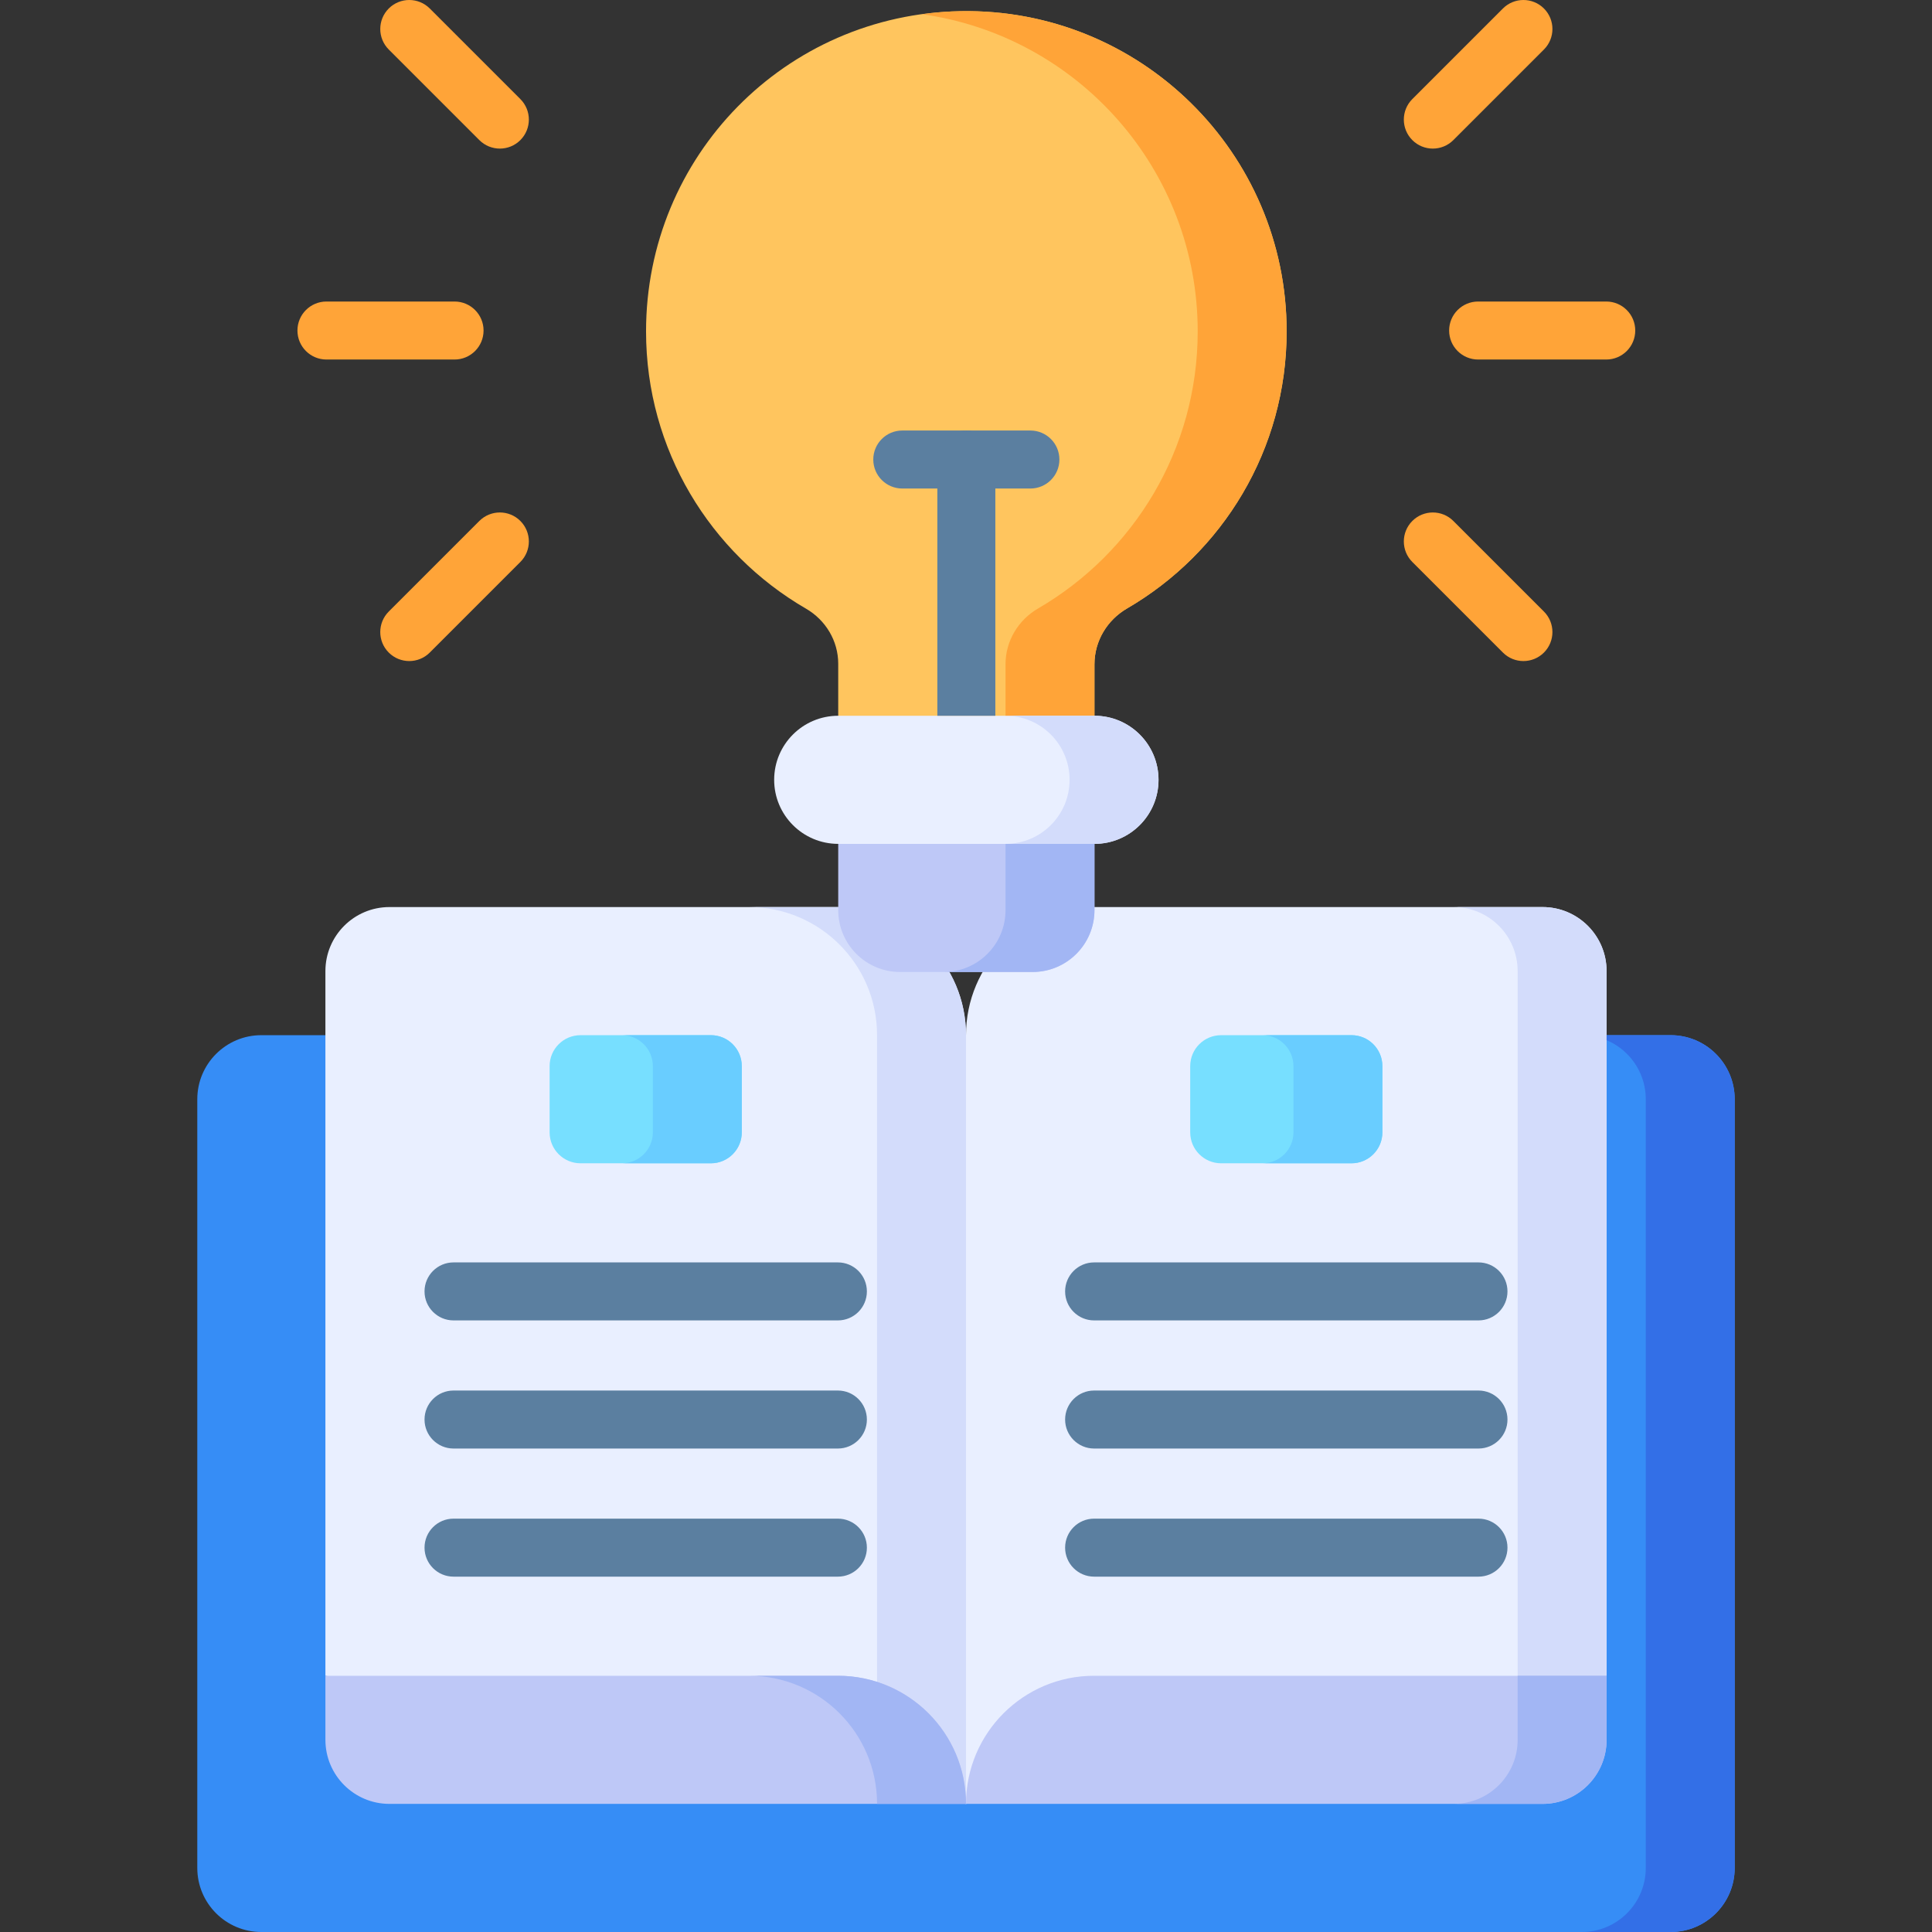 <svg id="Layer_1" enable-background="new 0 0 499.647 499.647" height="512" viewBox="0 0 499.647 499.647" width="512" xmlns="http://www.w3.org/2000/svg"><rect x="0" y="0" width="499.647" height="499.647" fill="#333333" stroke="none"/><g><path d="m67.59 267.713c-9.15 0-16.567 7.417-16.567 16.567v198.801c0 9.15 7.417 16.567 16.567 16.567h364.468c9.15 0 16.567-7.417 16.567-16.567v-198.801c0-9.15-7.417-16.567-16.567-16.567z" fill="#368df6"/><path d="m398.924 234.58h-115.967c-18.299 0-33.133 14.834-33.133 33.133 0-18.299-14.834-33.133-33.133-33.133h-115.968c-9.15 0-16.567 7.417-16.567 16.567v182.233l165.667 33.134 165.667-33.134v-182.233c.001-9.15-7.416-16.567-16.566-16.567z" fill="#e9efff"/><path d="m183.84 300.847h-33.7c-4.418 0-8-3.582-8-8v-17.133c0-4.418 3.582-8 8-8h33.7c4.418 0 8 3.582 8 8v17.133c0 4.418-3.582 8-8 8z" fill="#77dfff"/><g><path d="m216.69 341.48h-99.4c-4.142 0-7.5-3.358-7.5-7.5s3.358-7.5 7.5-7.5h99.4c4.142 0 7.5 3.358 7.5 7.5s-3.358 7.5-7.5 7.5z" fill="#5b7fa0"/></g><g><path d="m216.69 374.614h-99.4c-4.142 0-7.5-3.358-7.5-7.5s3.358-7.5 7.5-7.5h99.4c4.142 0 7.5 3.358 7.5 7.5s-3.358 7.5-7.5 7.5z" fill="#5b7fa0"/></g><g><path d="m216.69 407.747h-99.4c-4.142 0-7.5-3.358-7.5-7.5s3.358-7.5 7.5-7.5h99.4c4.142 0 7.5 3.358 7.5 7.5s-3.358 7.5-7.5 7.5z" fill="#5b7fa0"/></g><path d="m349.507 300.847h-33.7c-4.418 0-8-3.582-8-8v-17.133c0-4.418 3.582-8 8-8h33.7c4.418 0 8 3.582 8 8v17.133c0 4.418-3.582 8-8 8z" fill="#77dfff"/><g><path d="m382.357 341.48h-99.4c-4.142 0-7.5-3.358-7.5-7.5s3.358-7.5 7.5-7.5h99.4c4.142 0 7.5 3.358 7.5 7.5s-3.358 7.5-7.5 7.5z" fill="#5b7fa0"/></g><g><path d="m382.357 374.614h-99.4c-4.142 0-7.5-3.358-7.5-7.5s3.358-7.5 7.5-7.5h99.4c4.142 0 7.5 3.358 7.5 7.5s-3.358 7.5-7.5 7.5z" fill="#5b7fa0"/></g><g><path d="m382.357 407.747h-99.4c-4.142 0-7.5-3.358-7.5-7.5s3.358-7.5 7.5-7.5h99.4c4.142 0 7.5 3.358 7.5 7.5s-3.358 7.5-7.5 7.5z" fill="#5b7fa0"/></g><path d="m432.057 267.713h-23c9.15 0 16.567 7.417 16.567 16.567v198.801c0 9.149-7.417 16.567-16.567 16.567h23c9.15 0 16.567-7.417 16.567-16.567v-198.801c0-9.15-7.417-16.567-16.567-16.567z" fill="#336fe7"/><path d="m398.924 234.58h-23c9.15 0 16.567 7.417 16.567 16.567v186.834l23-4.6v-182.234c0-9.15-7.417-16.567-16.567-16.567z" fill="#d3dcfb"/><path d="m249.824 466.514c0-18.299 14.834-33.134 33.133-33.134h132.534v16.567c0 9.15-7.417 16.567-16.567 16.567z" fill="#bec8f7"/><path d="m392.491 433.38v16.567c0 9.15-7.417 16.567-16.567 16.567h-126.1 149.1c9.15 0 16.567-7.417 16.567-16.567v-16.567z" fill="#a2b6f4"/><path d="m216.69 234.58h-23c18.299 0 33.133 14.834 33.133 33.133v194.201l23.001 4.6v-198.801c0-18.299-14.835-33.133-33.134-33.133z" fill="#d3dcfb"/><path d="m249.824 466.514c0-18.299-14.834-33.134-33.133-33.134h-132.534v16.567c0 9.15 7.417 16.567 16.567 16.567z" fill="#bec8f7"/><path d="m226.823 466.514h23.001c0-18.299-14.834-33.134-33.133-33.134h-23.001c18.299 0 33.133 14.835 33.133 33.134z" fill="#a2b6f4"/><path d="m349.507 267.713h-23c4.418 0 8 3.582 8 8v17.133c0 4.418-3.582 8-8 8h23c4.418 0 8-3.582 8-8v-17.133c0-4.418-3.582-8-8-8z" fill="#69cdff"/><path d="m183.84 267.713h-23c4.418 0 8 3.582 8 8v17.133c0 4.418-3.582 8-8 8h23c4.418 0 8-3.582 8-8v-17.133c0-4.418-3.582-8-8-8z" fill="#69cdff"/><g><g><g><path d="m415.402 92.98h-33.133c-4.142 0-7.5-3.357-7.5-7.5s3.358-7.5 7.5-7.5h33.133c4.142 0 7.5 3.357 7.5 7.5s-3.358 7.5-7.5 7.5z" fill="#ffa438"/></g><g><path d="m370.554 38.428c-1.919 0-3.839-.733-5.303-2.196-2.929-2.93-2.929-7.678 0-10.608l23.429-23.429c2.929-2.928 7.678-2.928 10.607 0 2.929 2.93 2.929 7.678 0 10.608l-23.429 23.429c-1.465 1.464-3.385 2.196-5.304 2.196z" fill="#ffa438"/></g><g><path d="m393.983 170.961c-1.919 0-3.839-.732-5.303-2.196l-23.429-23.429c-2.929-2.93-2.929-7.678 0-10.607 2.929-2.928 7.678-2.928 10.606 0l23.429 23.429c2.929 2.93 2.929 7.678 0 10.608-1.464 1.463-3.384 2.195-5.303 2.195z" fill="#ffa438"/></g></g><g><g><path d="m117.557 92.98h-33.133c-4.142 0-7.5-3.357-7.5-7.5s3.358-7.5 7.5-7.5h33.133c4.142 0 7.5 3.357 7.5 7.5s-3.358 7.5-7.5 7.5z" fill="#ffa438"/></g><g><path d="m105.842 170.961c-1.919 0-3.839-.732-5.303-2.196-2.929-2.93-2.929-7.678 0-10.608l23.429-23.429c2.929-2.928 7.678-2.928 10.606 0 2.929 2.93 2.929 7.678 0 10.607l-23.429 23.429c-1.464 1.465-3.383 2.197-5.303 2.197z" fill="#ffa438"/></g><g><path d="m129.271 38.428c-1.919 0-3.839-.733-5.303-2.196l-23.429-23.429c-2.929-2.93-2.929-7.678 0-10.608 2.929-2.928 7.678-2.928 10.606 0l23.429 23.429c2.929 2.93 2.929 7.678 0 10.608-1.464 1.464-3.383 2.196-5.303 2.196z" fill="#ffa438"/></g></g><path d="m332.746 85.707c0-46.247-37.9-83.642-84.334-82.82-45.319.802-81.333 37.495-81.333 82.821 0 30.629 16.632 57.362 41.351 71.693 5.115 2.965 8.349 8.344 8.349 14.257v18.45h66.267v-18.324c0-5.981 3.264-11.426 8.435-14.432 24.672-14.344 41.265-41.051 41.265-71.645z" fill="#ffc55e"/><path d="m248.412 2.887c-3.378.06-6.697.342-9.96.79 40.284 5.616 71.294 40.199 71.294 82.03 0 30.594-16.593 57.301-41.265 71.643-5.171 3.006-8.435 8.452-8.435 14.432v18.324h23v-18.324c0-5.981 3.264-11.427 8.435-14.432 24.672-14.342 41.265-41.049 41.265-71.643 0-46.247-37.9-83.642-84.334-82.82z" fill="#ffa438"/><path d="m267.046 251.373h-34.267c-8.837 0-16-7.163-16-16v-21.133h66.267v21.133c0 8.837-7.164 16-16 16z" fill="#bec8f7"/><path d="m260.046 214.24v21.133c0 8.837-7.164 16-16 16h23c8.837 0 16-7.163 16-16v-21.133z" fill="#a2b6f4"/><path d="m283.046 218.24c9.15 0 16.567-7.417 16.567-16.567s-7.417-16.567-16.567-16.567h-66.267c-9.149 0-16.567 7.417-16.567 16.567 0 9.149 7.417 16.567 16.567 16.567z" fill="#e9efff"/><path d="m283.046 185.107h-23c9.15 0 16.567 7.417 16.567 16.567 0 9.149-7.417 16.567-16.567 16.567h23c9.15 0 16.567-7.417 16.567-16.567s-7.418-16.567-16.567-16.567z" fill="#d3dcfb"/><g><path d="m266.479 126.34h-33.134c-4.143 0-7.5-3.357-7.5-7.5s3.357-7.5 7.5-7.5h33.134c4.143 0 7.5 3.357 7.5 7.5s-3.357 7.5-7.5 7.5z" fill="#5b7fa0"/></g><path d="m242.413 185.107v-66.267c0-4.143 3.357-7.5 7.5-7.5s7.5 3.357 7.5 7.5v66.267z" fill="#5b7fa0"/></g></g></svg>